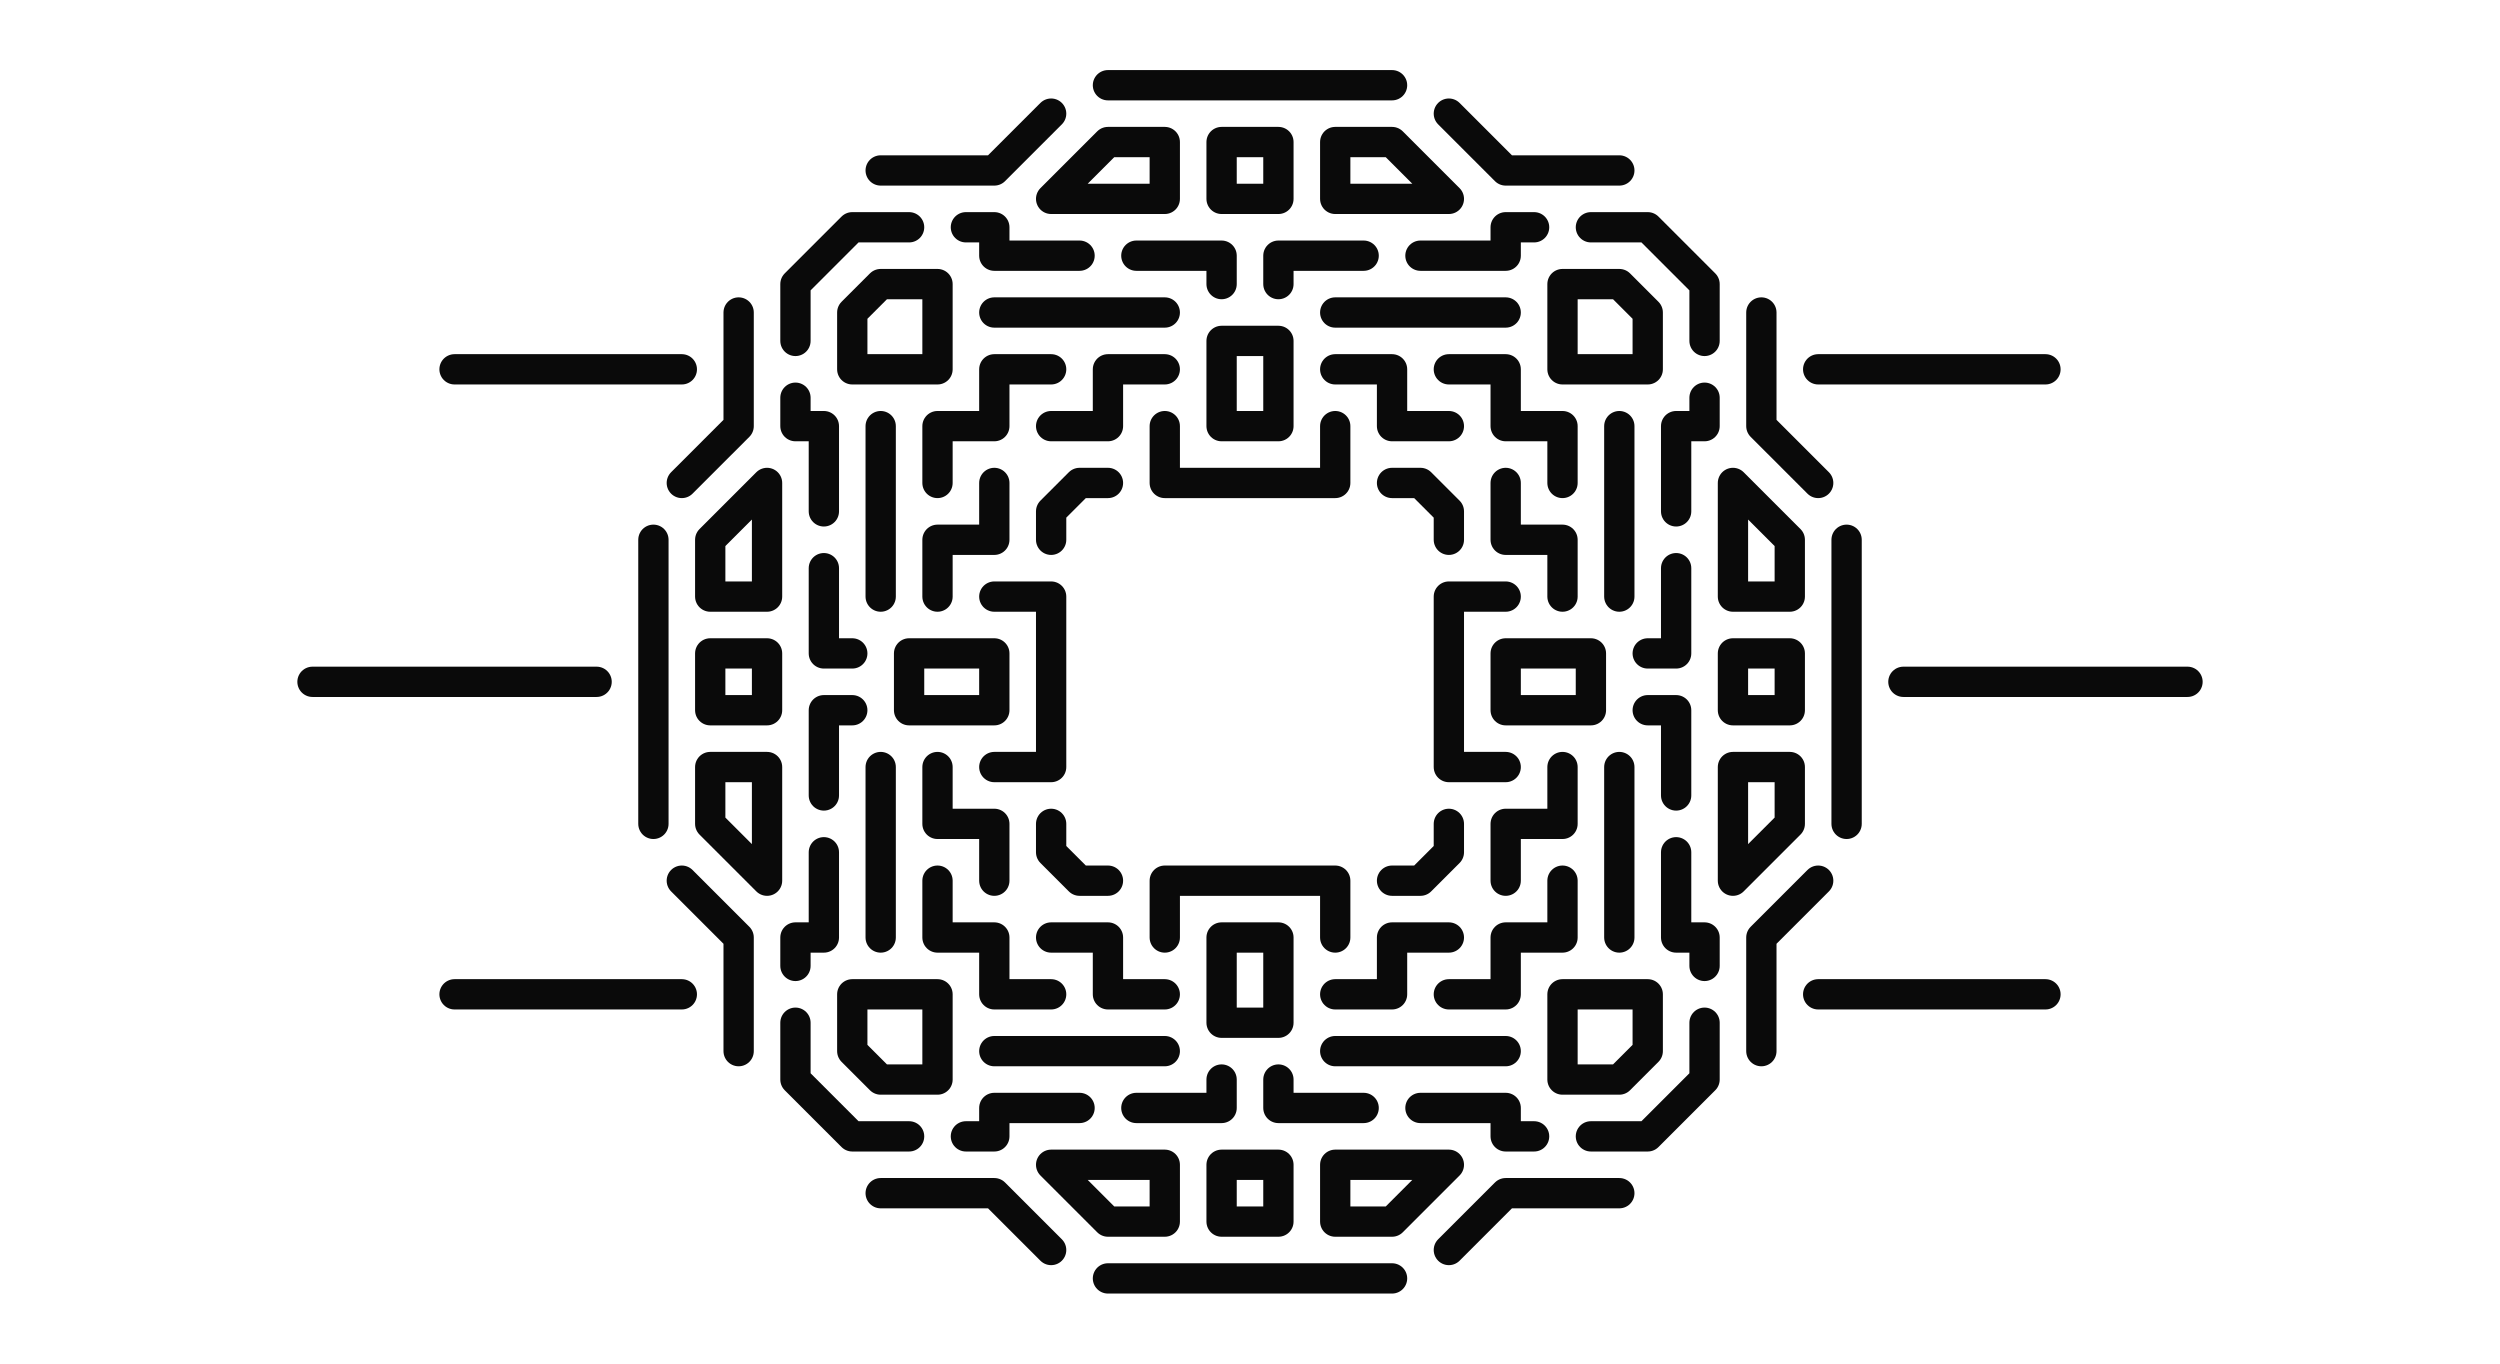 <svg xmlns="http://www.w3.org/2000/svg" baseProfile="full" version="1.1" style="fill: none;" width="1320px" height="720px"><path style="stroke-width: 15px; stroke-linecap: round; stroke-linejoin: round; stroke: rgb(106, 106, 106); fill: none;" d=""/><path style="stroke-width: 15px; stroke-linecap: round; stroke-linejoin: round; stroke: rgb(74, 74, 74); fill: none;" d=""/><path style="stroke-width: 16px; stroke-linecap: round; stroke-linejoin: round; stroke: rgb(10, 10, 10); fill: none;" d="M585,465 L585,465 L585,465 L585,465 L585,465 L585,465 L585,465 L585,465 M705,465 L705,465 L705,465 L705,465 L705,465 L705,465 M585,465 L585,465 L585,465 L585,465 L585,465 L585,465 L585,465 L585,465 L585,465 L585,465 L585,465 L585,465 L585,465 M705,465 L705,465 L705,465 L705,465 L705,465 L705,465 L705,465 M555,405 L555,405 L555,315 M615,465 L615,465 L705,465 M555,435 L555,435 L555,450 L570,465 L585,465 M735,465 L735,465 L750,465 L765,450 L765,435 M615,465 L615,465 L615,495 M705,495 L705,495 L705,465 M525,405 L525,405 L555,405 M525,315 L525,315 L555,315 M645,495 L645,495 L675,495 L675,540 L645,540 L645,495 M525,375 L525,375 L525,345 L480,345 L480,375 L525,375 M705,525 L705,525 L735,525 L735,495 L765,495 M615,525 L615,525 L585,525 L585,495 L555,495 M495,405 L495,405 L495,435 L525,435 L525,465 M495,315 L495,315 L495,285 L525,285 L525,255 M555,525 L555,525 L525,525 L525,495 L495,495 L495,465 M495,525 L495,525 L495,570 L465,570 L450,555 L450,525 L495,525 M525,555 L525,555 L615,555 M465,495 L465,495 L465,405 M495,255 L495,255 L495,225 L525,225 L525,195 L555,195 M495,195 L495,195 L495,150 L465,150 L450,165 L450,195 L495,195 M465,315 L465,315 L465,225 M525,165 L525,165 L615,165 M645,570 L645,570 L645,585 L600,585 M675,570 L675,570 L675,585 L720,585 M450,375 L450,375 L435,375 L435,420 M450,345 L450,345 L435,345 L435,300 M420,570 L420,570 L450,600 L480,600 M420,540 L420,540 L420,570 M420,180 L420,180 L420,150 L450,120 L480,120 M420,510 L420,510 L420,495 L435,495 L435,450 M435,270 L435,270 L435,225 L420,225 L420,210 M510,600 L510,600 L525,600 L525,585 L570,585 M570,135 L570,135 L525,135 L525,120 L510,120 M405,255 L405,255 L405,315 L375,315 L375,285 L405,255 M405,345 L405,345 L375,345 L375,375 L405,375 L405,345 M405,405 L405,405 L405,465 L375,435 L375,405 L405,405 M645,615 L645,615 L675,615 L675,645 L645,645 L645,615 M615,645 L615,645 L585,645 L555,615 L615,615 L615,645 M705,615 L705,615 L765,615 L735,645 L705,645 L705,615 M360,465 L360,465 L390,495 L390,555 M360,255 L360,255 L390,225 L390,225 L390,165 M465,630 L465,630 L525,630 L555,660 M465,90 L465,90 L525,90 L555,60 M345,435 L345,435 L345,435 L345,435 L345,285 M555,60 L555,60 L555,60 L555,60 L555,60 M585,675 L585,675 L735,675 M360,525 L360,525 L240,525 M315,360 L315,360 L165,360 M360,195 L360,195 L240,195 M735,255 L735,255 L735,255 L735,255 L735,255 L735,255 L735,255 L735,255 M615,255 L615,255 L615,255 L615,255 L615,255 L615,255 M735,255 L735,255 L735,255 L735,255 L735,255 L735,255 L735,255 L735,255 L735,255 L735,255 L735,255 L735,255 L735,255 M615,255 L615,255 L615,255 L615,255 L615,255 L615,255 L615,255 M765,315 L765,315 L765,405 M705,255 L705,255 L615,255 M765,285 L765,285 L765,270 L750,255 L735,255 M585,255 L585,255 L570,255 L555,270 L555,285 M705,255 L705,255 L705,225 M615,225 L615,225 L615,255 M795,315 L795,315 L765,315 M795,405 L795,405 L765,405 M675,225 L675,225 L645,225 L645,180 L675,180 L675,225 M795,345 L795,345 L795,375 L840,375 L840,345 L795,345 M615,195 L615,195 L585,195 L585,225 L555,225 M705,195 L705,195 L735,195 L735,225 L765,225 M825,315 L825,315 L825,285 L795,285 L795,255 M825,405 L825,405 L825,435 L795,435 L795,465 M765,195 L765,195 L795,195 L795,225 L825,225 L825,255 M825,195 L825,195 L825,150 L855,150 L870,165 L870,195 L825,195 M795,165 L795,165 L705,165 M855,225 L855,225 L855,315 M825,465 L825,465 L825,495 L795,495 L795,525 L765,525 M825,525 L825,525 L825,570 L855,570 L870,555 L870,525 L825,525 M855,405 L855,405 L855,495 M795,555 L795,555 L705,555 M675,150 L675,150 L675,135 L720,135 M645,150 L645,150 L645,135 L600,135 M870,345 L870,345 L885,345 L885,300 M870,375 L870,375 L885,375 L885,420 M900,150 L900,150 L870,120 L840,120 M900,180 L900,180 L900,150 M900,540 L900,540 L900,570 L870,600 L840,600 M900,210 L900,210 L900,225 L885,225 L885,270 M885,450 L885,450 L885,495 L900,495 L900,510 M810,120 L810,120 L795,120 L795,135 L750,135 M750,585 L750,585 L795,585 L795,600 L810,600 M915,465 L915,465 L915,405 L945,405 L945,435 L915,465 M915,375 L915,375 L945,375 L945,345 L915,345 L915,375 M915,315 L915,315 L915,255 L945,285 L945,315 L915,315 M675,105 L675,105 L645,105 L645,75 L675,75 L675,105 M705,75 L705,75 L735,75 L765,105 L705,105 L705,75 M615,105 L615,105 L555,105 L585,75 L615,75 L615,105 M960,255 L960,255 L930,225 L930,165 M960,465 L960,465 L930,495 L930,495 L930,555 M855,90 L855,90 L795,90 L765,60 M855,630 L855,630 L795,630 L765,660 M975,285 L975,285 L975,285 L975,285 L975,435 M765,660 L765,660 L765,660 L765,660 L765,660 M735,45 L735,45 L585,45 M960,195 L960,195 L1080,195 M1005,360 L1005,360 L1155,360 M960,525 L960,525 L1080,525 "/></svg>
